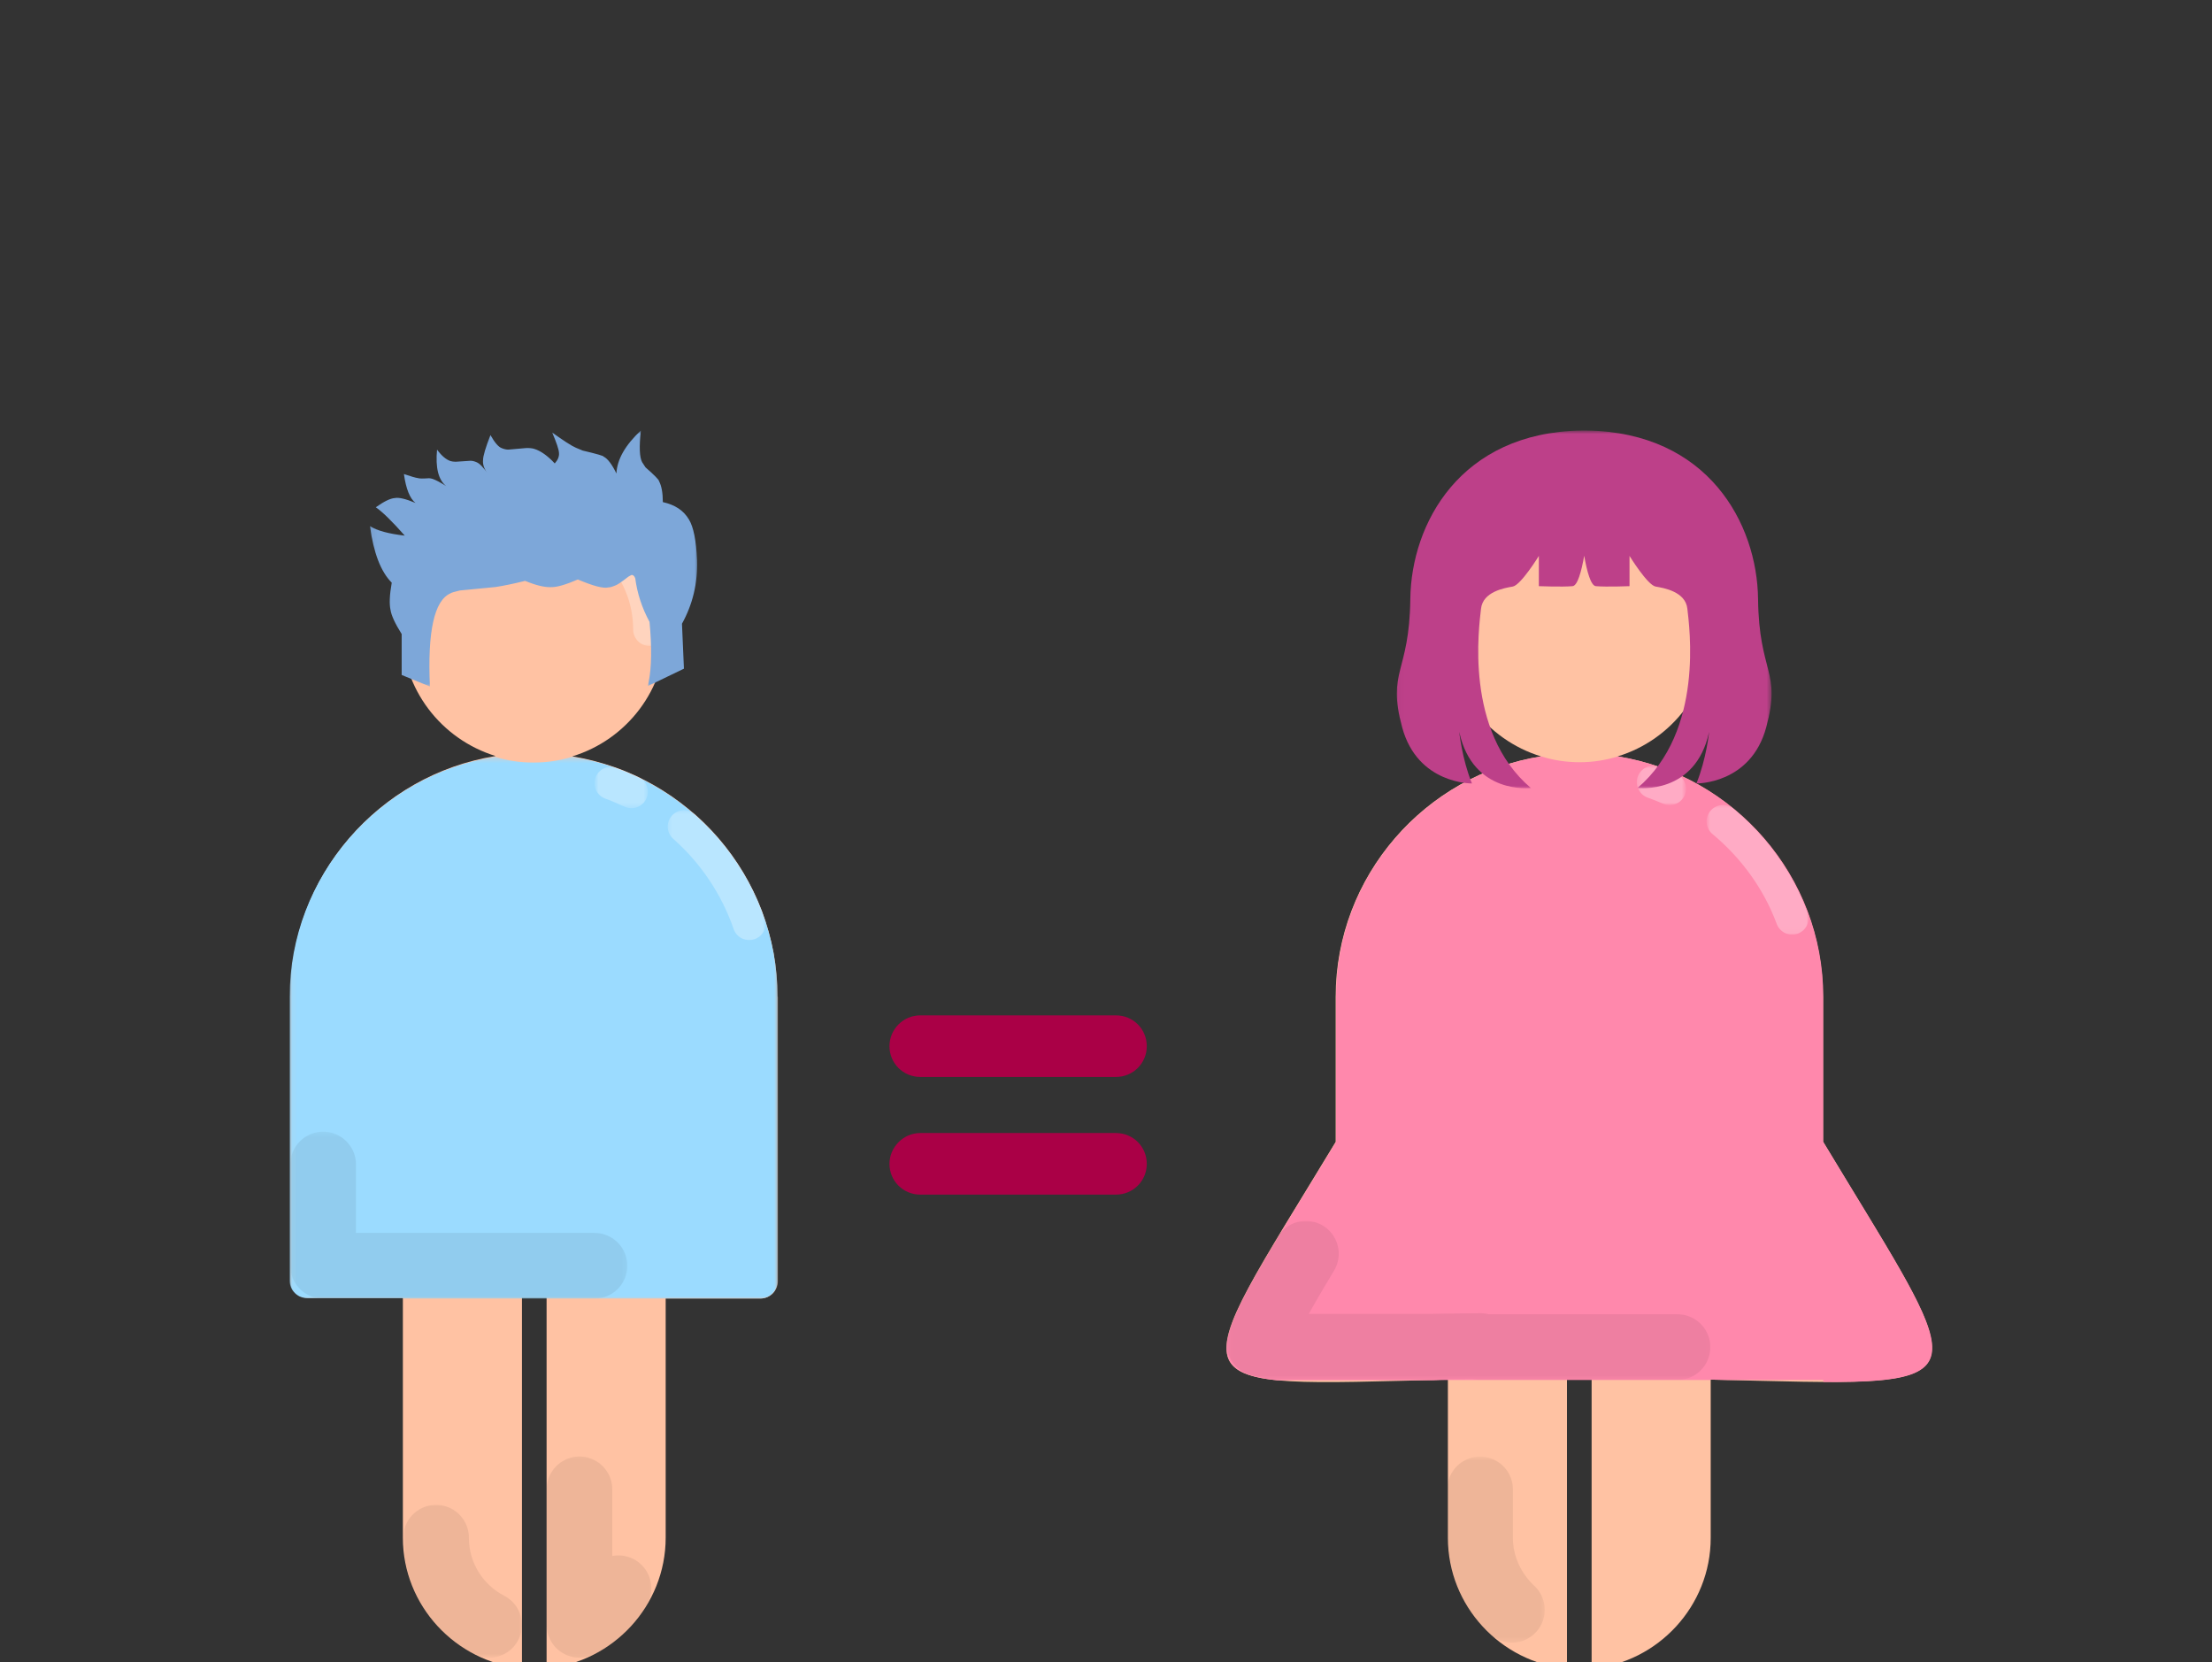 <svg width="390" height="293" viewBox="0 0 390 293" fill="none" xmlns="http://www.w3.org/2000/svg">
<rect x="0" y="0" width="390" height="293" fill="#333333" stroke="none"/>
<g clip-path="url(#clip0_476_3170)">
<mask id="mask0_476_3170" style="mask-type:luminance" maskUnits="userSpaceOnUse" x="51" y="87" width="87" height="208">
<path d="M51.065 87.641H137.223V294.185H51.065V87.641Z" fill="white"/>
</mask>
<g mask="url(#mask0_476_3170)">
<path fill-rule="evenodd" clip-rule="evenodd" d="M137.094 175.718C137.094 154.433 121.408 136.646 100.897 133.33C110.428 130.436 117.427 121.574 117.427 111.022C117.487 98.118 106.988 87.688 94.139 87.688C81.289 87.688 70.851 98.118 70.851 110.962C70.851 121.453 77.789 130.316 87.381 133.27C66.93 136.526 51.184 154.373 51.184 175.658V225.702C51.184 227.39 52.632 228.777 54.261 228.777H71.031V271.044C71.031 283.041 80.323 292.93 92.027 294.076V228.716H96.371V294.076C108.076 292.99 117.367 283.041 117.367 271.044V228.897H134.077C135.827 228.897 137.154 227.451 137.154 225.822V175.718H137.094Z" fill="#FFC2A3"/>
</g>
<mask id="mask1_476_3170" style="mask-type:luminance" maskUnits="userSpaceOnUse" x="90" y="87" width="12" height="8">
<path d="M90.519 87.641H101.594V94.852H90.519V87.641Z" fill="white"/>
</mask>
<g mask="url(#mask1_476_3170)">
<mask id="mask2_476_3170" style="mask-type:luminance" maskUnits="userSpaceOnUse" x="-39" y="-39" width="468" height="468">
<path d="M429 -39H-39V429H429V-39Z" fill="black" fill-opacity="0.298"/>
</mask>
<g mask="url(#mask2_476_3170)">
<mask id="mask3_476_3170" style="mask-type:luminance" maskUnits="userSpaceOnUse" x="90" y="87" width="12" height="8">
<path d="M101.596 87.641H90.522V94.863H101.596V87.641Z" fill="white"/>
</mask>
<g mask="url(#mask3_476_3170)">
<mask id="mask4_476_3170" style="mask-type:luminance" maskUnits="userSpaceOnUse" x="91" y="87" width="11" height="8">
<path d="M91.002 87.656H101.228V94.386H91.002V87.656Z" fill="white"/>
</mask>
<g mask="url(#mask4_476_3170)">
<path d="M94.143 90.602C95.591 90.602 96.919 90.782 98.245 91.023" stroke="white" stroke-width="5.787" stroke-miterlimit="10" stroke-linecap="round" stroke-linejoin="round"/>
</g>
</g>
</g>
</g>
<mask id="mask5_476_3170" style="mask-type:luminance" maskUnits="userSpaceOnUse" x="-39" y="-39" width="468" height="468">
<path d="M429 -39H-39V429H429V-39Z" fill="black" fill-opacity="0.298"/>
</mask>
<g mask="url(#mask5_476_3170)">
<mask id="mask6_476_3170" style="mask-type:luminance" maskUnits="userSpaceOnUse" x="104" y="93" width="14" height="22">
<path d="M117.963 93.414H104.963V114.599H117.963V93.414Z" fill="white"/>
</mask>
<g mask="url(#mask6_476_3170)">
<mask id="mask7_476_3170" style="mask-type:luminance" maskUnits="userSpaceOnUse" x="105" y="93" width="13" height="22">
<path d="M105.441 93.719H117.478V114.114H105.441V93.719Z" fill="white"/>
</mask>
<g mask="url(#mask7_476_3170)">
<path d="M108.617 96.625C112.296 100.302 114.529 105.367 114.529 110.975" stroke="white" stroke-width="5.787" stroke-miterlimit="10" stroke-linecap="round" stroke-linejoin="round"/>
</g>
</g>
</g>
<mask id="mask8_476_3170" style="mask-type:luminance" maskUnits="userSpaceOnUse" x="-39" y="-39" width="468" height="468">
<path d="M429 -39H-39V429H429V-39Z" fill="black" fill-opacity="0.067"/>
</mask>
<g mask="url(#mask8_476_3170)">
<mask id="mask9_476_3170" style="mask-type:luminance" maskUnits="userSpaceOnUse" x="95" y="256" width="21" height="37">
<path d="M115.559 256.141H95.818V292.733H115.559V256.141Z" fill="white"/>
</mask>
<g mask="url(#mask9_476_3170)">
<path d="M109.044 279.965C107.355 282.739 105.062 284.969 102.166 286.416V262.539" stroke="black" stroke-width="11.574" stroke-miterlimit="10" stroke-linecap="round" stroke-linejoin="round"/>
</g>
</g>
<mask id="mask10_476_3170" style="mask-type:luminance" maskUnits="userSpaceOnUse" x="-39" y="-39" width="468" height="468">
<path d="M429 -39H-39V429H429V-39Z" fill="black" fill-opacity="0.067"/>
</mask>
<g mask="url(#mask10_476_3170)">
<mask id="mask11_476_3170" style="mask-type:luminance" maskUnits="userSpaceOnUse" x="70" y="264" width="23" height="29">
<path d="M92.446 264.82H70.779V292.746H92.446V264.82Z" fill="white"/>
</mask>
<g mask="url(#mask11_476_3170)">
<mask id="mask12_476_3170" style="mask-type:luminance" maskUnits="userSpaceOnUse" x="70" y="264" width="23" height="29">
<path d="M70.949 264.859H92.212V292.266H70.949V264.859Z" fill="white"/>
</mask>
<g mask="url(#mask12_476_3170)">
<path d="M86.234 286.428C80.624 283.536 76.883 277.686 76.883 271.055" stroke="black" stroke-width="11.574" stroke-miterlimit="10" stroke-linecap="round" stroke-linejoin="round"/>
</g>
</g>
</g>
<mask id="mask13_476_3170" style="mask-type:luminance" maskUnits="userSpaceOnUse" x="216" y="87" width="125" height="208">
<path d="M216.184 87.641H340.887V294.185H216.184V87.641Z" fill="white"/>
</mask>
<g mask="url(#mask13_476_3170)">
<path fill-rule="evenodd" clip-rule="evenodd" d="M321.403 201.224V175.72C321.403 154.435 305.718 136.649 285.206 133.333C294.738 130.438 301.736 121.576 301.736 111.025C301.736 98.181 291.298 87.75 278.448 87.75C265.597 87.75 255.16 98.181 255.16 111.025C255.16 121.516 262.098 130.378 271.69 133.333C251.239 136.588 235.493 154.435 235.493 175.72V201.284C208.283 246.265 205.69 244.395 255.28 243.19V271.106C255.28 283.104 264.572 292.993 276.276 294.138V235.834H280.62V294.138C292.324 293.053 301.616 283.104 301.616 271.106V243.19C351.146 244.335 348.552 246.265 321.403 201.224Z" fill="#FFC2A3"/>
</g>
<mask id="mask14_476_3170" style="mask-type:luminance" maskUnits="userSpaceOnUse" x="-39" y="-39" width="468" height="468">
<path d="M429 -39H-39V429H429V-39Z" fill="black" fill-opacity="0.298"/>
</mask>
<g mask="url(#mask14_476_3170)">
<mask id="mask15_476_3170" style="mask-type:luminance" maskUnits="userSpaceOnUse" x="284" y="89" width="16" height="16">
<path d="M299.961 89.078H284.072V104.967H299.961V89.078Z" fill="white"/>
</mask>
<g mask="url(#mask15_476_3170)">
<path d="M287.559 92.766C291.418 94.695 294.495 97.77 296.487 101.508" stroke="white" stroke-width="5.787" stroke-miterlimit="10" stroke-linecap="round" stroke-linejoin="round"/>
</g>
</g>
<mask id="mask16_476_3170" style="mask-type:luminance" maskUnits="userSpaceOnUse" x="-39" y="-39" width="468" height="468">
<path d="M429 -39H-39V429H429V-39Z" fill="black" fill-opacity="0.067"/>
</mask>
<g mask="url(#mask16_476_3170)">
<mask id="mask17_476_3170" style="mask-type:luminance" maskUnits="userSpaceOnUse" x="254" y="256" width="20" height="34">
<path d="M273.003 256.148H254.707V289.852H273.003V256.148Z" fill="white"/>
</mask>
<g mask="url(#mask17_476_3170)">
<mask id="mask18_476_3170" style="mask-type:luminance" maskUnits="userSpaceOnUse" x="255" y="256" width="18" height="34">
<path d="M255.033 256.625H272.521V289.693H255.033V256.625Z" fill="white"/>
</mask>
<g mask="url(#mask18_476_3170)">
<path d="M266.565 283.772C263.126 280.576 260.955 275.993 260.955 271.11V262.547" stroke="black" stroke-width="11.574" stroke-miterlimit="10" stroke-linecap="round" stroke-linejoin="round"/>
</g>
</g>
</g>
<mask id="mask19_476_3170" style="mask-type:luminance" maskUnits="userSpaceOnUse" x="51" y="133" width="87" height="97">
<path d="M51.065 133.367H137.223V229.182H51.065V133.367Z" fill="white"/>
</mask>
<g mask="url(#mask19_476_3170)">
<path fill-rule="evenodd" clip-rule="evenodd" d="M71.033 228.897H134.018C135.768 228.897 137.095 227.451 137.095 225.822V175.778C137.095 154.493 121.41 136.706 100.898 133.391C98.725 134.055 96.493 134.416 94.02 134.416C91.667 134.416 89.314 134.055 87.262 133.391C66.871 136.646 51.065 154.493 51.065 175.778V225.762C51.065 227.451 52.513 228.837 54.141 228.837H71.033V228.897Z" fill="#9BDBFF"/>
</g>
<mask id="mask20_476_3170" style="mask-type:luminance" maskUnits="userSpaceOnUse" x="51" y="198" width="61" height="32">
<path d="M51.065 198.859H111.223V229.674H51.065V198.859Z" fill="white"/>
</mask>
<g mask="url(#mask20_476_3170)">
<mask id="mask21_476_3170" style="mask-type:luminance" maskUnits="userSpaceOnUse" x="-39" y="-39" width="468" height="469">
<path d="M429 -38.992H-39V429.008H429V-38.992Z" fill="black" fill-opacity="0.067"/>
</mask>
<g mask="url(#mask21_476_3170)">
<mask id="mask22_476_3170" style="mask-type:luminance" maskUnits="userSpaceOnUse" x="51" y="198" width="61" height="32">
<path d="M111.222 198.859H51.037V229.674H111.222V198.859Z" fill="white"/>
</mask>
<g mask="url(#mask22_476_3170)">
<mask id="mask23_476_3170" style="mask-type:luminance" maskUnits="userSpaceOnUse" x="51" y="199" width="60" height="31">
<path d="M51.076 199.344H110.742V229.196H51.076V199.344Z" fill="white"/>
</mask>
<g mask="url(#mask23_476_3170)">
<path d="M104.818 223.12H56.975V205.273" stroke="black" stroke-width="11.574" stroke-miterlimit="10" stroke-linecap="round" stroke-linejoin="round"/>
</g>
</g>
</g>
</g>
<mask id="mask24_476_3170" style="mask-type:luminance" maskUnits="userSpaceOnUse" x="-39" y="-39" width="468" height="468">
<path d="M429 -39H-39V429H429V-39Z" fill="black" fill-opacity="0.298"/>
</mask>
<g mask="url(#mask24_476_3170)">
<mask id="mask25_476_3170" style="mask-type:luminance" maskUnits="userSpaceOnUse" x="104" y="134" width="11" height="10">
<path d="M114.59 134.344H104.479V143.01H114.59V134.344Z" fill="white"/>
</mask>
<g mask="url(#mask25_476_3170)">
<mask id="mask26_476_3170" style="mask-type:luminance" maskUnits="userSpaceOnUse" x="104" y="134" width="11" height="9">
<path d="M104.809 134.828H114.515V142.532H104.809V134.828Z" fill="white"/>
</mask>
<g mask="url(#mask26_476_3170)">
<path d="M107.711 138.055C108.979 138.476 110.124 139.08 111.331 139.561" stroke="white" stroke-width="5.787" stroke-miterlimit="10" stroke-linecap="round" stroke-linejoin="round"/>
</g>
</g>
</g>
<mask id="mask27_476_3170" style="mask-type:luminance" maskUnits="userSpaceOnUse" x="-39" y="-39" width="468" height="468">
<path d="M429 -39H-39V429H429V-39Z" fill="black" fill-opacity="0.298"/>
</mask>
<g mask="url(#mask27_476_3170)">
<mask id="mask28_476_3170" style="mask-type:luminance" maskUnits="userSpaceOnUse" x="117" y="142" width="19" height="25">
<path d="M135.296 142.047H117V166.602H135.296V142.047Z" fill="white"/>
</mask>
<g mask="url(#mask28_476_3170)">
<mask id="mask29_476_3170" style="mask-type:luminance" maskUnits="userSpaceOnUse" x="117" y="142" width="19" height="25">
<path d="M117.48 142.531H135.083V166.124H117.48V142.531Z" fill="white"/>
</mask>
<g mask="url(#mask29_476_3170)">
<path d="M120.623 145.703C125.812 150.285 129.794 156.194 132.086 162.826" stroke="white" stroke-width="5.787" stroke-miterlimit="10" stroke-linecap="round" stroke-linejoin="round"/>
</g>
</g>
</g>
<path fill-rule="evenodd" clip-rule="evenodd" d="M255.281 243.253H301.554V243.193C302.581 243.193 303.485 243.253 304.39 243.253H321.464V243.614C349.758 243.795 344.268 239.093 321.464 201.287V175.723C321.464 154.438 305.778 136.652 285.266 133.336C283.094 134 280.861 134.361 278.509 134.361C276.156 134.361 273.803 134 271.751 133.336C251.299 136.592 235.553 154.438 235.553 175.723V201.287C216.006 233.606 209.128 241.684 225.177 243.313H252.627C253.411 243.253 254.316 243.253 255.281 243.253Z" fill="#FF88AC"/>
<mask id="mask30_476_3170" style="mask-type:luminance" maskUnits="userSpaceOnUse" x="-39" y="-39" width="468" height="468">
<path d="M429 -39H-39V429H429V-39Z" fill="black" fill-opacity="0.298"/>
</mask>
<g mask="url(#mask30_476_3170)">
<mask id="mask31_476_3170" style="mask-type:luminance" maskUnits="userSpaceOnUse" x="287" y="134" width="11" height="9">
<path d="M297.557 134.344H287.928V142.047H297.557V134.344Z" fill="white"/>
</mask>
<g mask="url(#mask31_476_3170)">
<mask id="mask32_476_3170" style="mask-type:luminance" maskUnits="userSpaceOnUse" x="288" y="134" width="10" height="9">
<path d="M288.408 134.828H297.325V142.032H288.408V134.828Z" fill="white"/>
</mask>
<g mask="url(#mask32_476_3170)">
<path d="M291.482 137.875C292.507 138.238 293.412 138.599 294.377 139.022" stroke="white" stroke-width="5.787" stroke-miterlimit="10" stroke-linecap="round" stroke-linejoin="round"/>
</g>
</g>
</g>
<mask id="mask33_476_3170" style="mask-type:luminance" maskUnits="userSpaceOnUse" x="-39" y="-39" width="468" height="468">
<path d="M429 -39H-39V429H429V-39Z" fill="black" fill-opacity="0.298"/>
</mask>
<g mask="url(#mask33_476_3170)">
<mask id="mask34_476_3170" style="mask-type:luminance" maskUnits="userSpaceOnUse" x="300" y="141" width="20" height="25">
<path d="M319.219 141.078H300.441V165.152H319.219V141.078Z" fill="white"/>
</mask>
<g mask="url(#mask34_476_3170)">
<mask id="mask35_476_3170" style="mask-type:luminance" maskUnits="userSpaceOnUse" x="300" y="141" width="20" height="24">
<path d="M300.787 141.562H319.046V164.905H300.787V141.562Z" fill="white"/>
</mask>
<g mask="url(#mask35_476_3170)">
<path d="M303.783 144.797C309.213 149.318 313.497 155.168 315.971 161.861" stroke="white" stroke-width="5.787" stroke-miterlimit="10" stroke-linecap="round" stroke-linejoin="round"/>
</g>
</g>
</g>
<mask id="mask36_476_3170" style="mask-type:luminance" maskUnits="userSpaceOnUse" x="-39" y="-39" width="468" height="468">
<path d="M429 -39H-39V429H429V-39Z" fill="black" fill-opacity="0.067"/>
</mask>
<g mask="url(#mask36_476_3170)">
<mask id="mask37_476_3170" style="mask-type:luminance" maskUnits="userSpaceOnUse" x="215" y="214" width="88" height="30">
<path d="M302.374 214.734H215.707V243.623H302.374V214.734Z" fill="white"/>
</mask>
<g mask="url(#mask37_476_3170)">
<mask id="mask38_476_3170" style="mask-type:luminance" maskUnits="userSpaceOnUse" x="216" y="214" width="86" height="30">
<path d="M216.188 214.812H301.891V243.355H216.188V214.812Z" fill="white"/>
</mask>
<g mask="url(#mask38_476_3170)">
<path d="M295.764 237.461H261.075V237.28L255.162 237.34L252.325 237.4H225.359C223.61 237.22 222.583 236.979 222.041 236.799C222.522 234.145 225.962 228.115 230.245 221" stroke="black" stroke-width="11.574" stroke-miterlimit="10" stroke-linecap="round" stroke-linejoin="round"/>
</g>
</g>
</g>
<path fill-rule="evenodd" clip-rule="evenodd" d="M162.252 178.984H196.761C199.778 178.984 202.191 181.396 202.191 184.41C202.191 187.425 199.778 189.837 196.761 189.837H162.252C159.235 189.837 156.822 187.425 156.822 184.41C156.822 181.456 159.235 178.984 162.252 178.984ZM162.252 199.726H196.761C199.778 199.726 202.191 202.137 202.191 205.152C202.191 208.167 199.778 210.578 196.761 210.578H162.252C159.235 210.578 156.822 208.167 156.822 205.152C156.822 202.257 159.235 199.726 162.252 199.726Z" fill="#AA0046"/>
<mask id="mask39_476_3170" style="mask-type:luminance" maskUnits="userSpaceOnUse" x="246" y="75" width="67" height="65">
<path d="M246.037 75.883H312.482V139.145H246.037V75.883Z" fill="white"/>
</mask>
<g mask="url(#mask39_476_3170)">
<path d="M309.964 105.56C309.804 92.321 301.177 76.21 279.768 75.891H278.852C257.443 76.21 248.816 92.321 248.656 105.56C248.496 118.799 244.501 118.161 247.217 128.21C249.935 138.259 259.519 138.101 259.519 138.101C257.763 133.794 257.283 129.008 257.283 129.008C259.679 140.174 269.905 138.899 269.905 138.899C258.082 128.848 260.798 110.345 261.118 107.315C261.438 104.285 265.272 103.645 266.709 103.397C268.148 103.149 271.317 97.992 271.317 97.992V103.326C271.317 103.326 275.337 103.486 277.255 103.326C278.148 103.252 278.833 100.683 279.311 97.96C279.787 100.683 280.473 103.252 281.366 103.326C283.283 103.486 287.302 103.326 287.302 103.326V97.992C287.302 97.992 290.473 103.149 291.91 103.397C293.349 103.645 297.184 104.285 297.502 107.315C297.821 110.345 300.537 128.848 288.715 138.899C288.715 138.899 298.94 140.174 301.337 129.008C301.337 129.008 300.857 133.794 299.1 138.101C299.1 138.101 308.687 138.259 311.403 128.21C314.118 118.161 310.124 118.799 309.964 105.56Z" fill="#BD4089"/>
</g>
<mask id="mask40_476_3170" style="mask-type:luminance" maskUnits="userSpaceOnUse" x="65" y="75" width="59" height="47">
<path d="M65.057 75.883H123.196V121.022H65.057V75.883Z" fill="white"/>
</mask>
<g mask="url(#mask40_476_3170)">
<path d="M114.251 120.922L114.373 120.185C114.891 117.625 114.941 114.106 114.522 109.626C113.19 107.164 112.353 104.604 112.007 101.971C111.885 101.603 111.712 101.405 111.466 101.356C111.417 101.307 111.195 101.405 110.824 101.627C109.592 102.586 108.853 103.079 108.607 103.152C107.99 103.423 107.546 103.547 107.251 103.547C106.388 103.767 104.588 103.301 101.877 102.144C99.782 103.055 98.204 103.521 97.17 103.497C96.011 103.547 94.482 103.177 92.584 102.391C90.538 102.906 88.813 103.252 87.409 103.472L81.074 104.087C80.113 104.309 79.545 104.482 79.398 104.604C76.564 105.861 75.355 111.324 75.798 121.022L70.82 118.979V111.766C69.661 109.921 68.996 108.494 68.849 107.484C68.627 106.476 68.676 104.9 69.069 102.71C67.147 100.79 65.866 97.467 65.225 92.742C66.507 93.555 68.552 94.094 71.362 94.416C69.144 91.905 67.444 90.231 66.259 89.419C67.715 88.384 68.823 87.845 69.612 87.794C70.327 87.647 71.559 87.942 73.259 88.655C72.274 87.894 71.584 86.195 71.215 83.562C72.447 83.98 73.284 84.226 73.679 84.275C73.974 84.373 74.615 84.373 75.627 84.299C75.823 84.299 76.045 84.348 76.291 84.424C76.859 84.619 77.647 85.038 78.657 85.678C77.279 84.57 76.76 82.43 77.057 79.255C77.845 80.337 78.633 81.002 79.423 81.273C79.694 81.347 79.989 81.395 80.335 81.395L82.947 81.222C83.316 81.222 83.662 81.322 84.006 81.469C84.525 81.666 85.216 82.355 86.052 83.562C85.387 82.725 85.091 81.913 85.165 81.125C85.165 80.385 85.609 78.909 86.472 76.695C87.236 78.048 87.901 78.811 88.494 79.009C88.911 79.18 89.282 79.255 89.626 79.255L92.709 78.984C93.324 78.958 93.841 79.009 94.211 79.131C95.321 79.475 96.528 80.312 97.809 81.691C98.377 81.051 98.624 80.436 98.55 79.795C98.524 79.229 98.131 78.048 97.365 76.251C99.363 77.679 100.743 78.589 101.556 78.933L102.739 79.426C105.278 80.017 106.485 80.385 106.412 80.485C107.127 80.829 107.892 81.839 108.68 83.462C108.802 80.978 110.234 78.467 112.993 75.883C112.673 78.738 112.746 80.607 113.215 81.469L113.807 82.379C115.41 83.782 116.198 84.595 116.198 84.817C116.642 85.653 116.864 86.883 116.864 88.508C119.008 88.977 120.537 89.985 121.473 91.585C122.261 92.864 122.754 95.253 122.903 98.772C123.025 102.784 122.137 106.525 120.24 109.946L120.586 117.871L114.251 120.922Z" fill="#7DA7D9"/>
</g>
</g>
<defs>
<clipPath id="clip0_476_3170">
<rect width="390" height="293" fill="white"/>
</clipPath>
</defs>
</svg>
